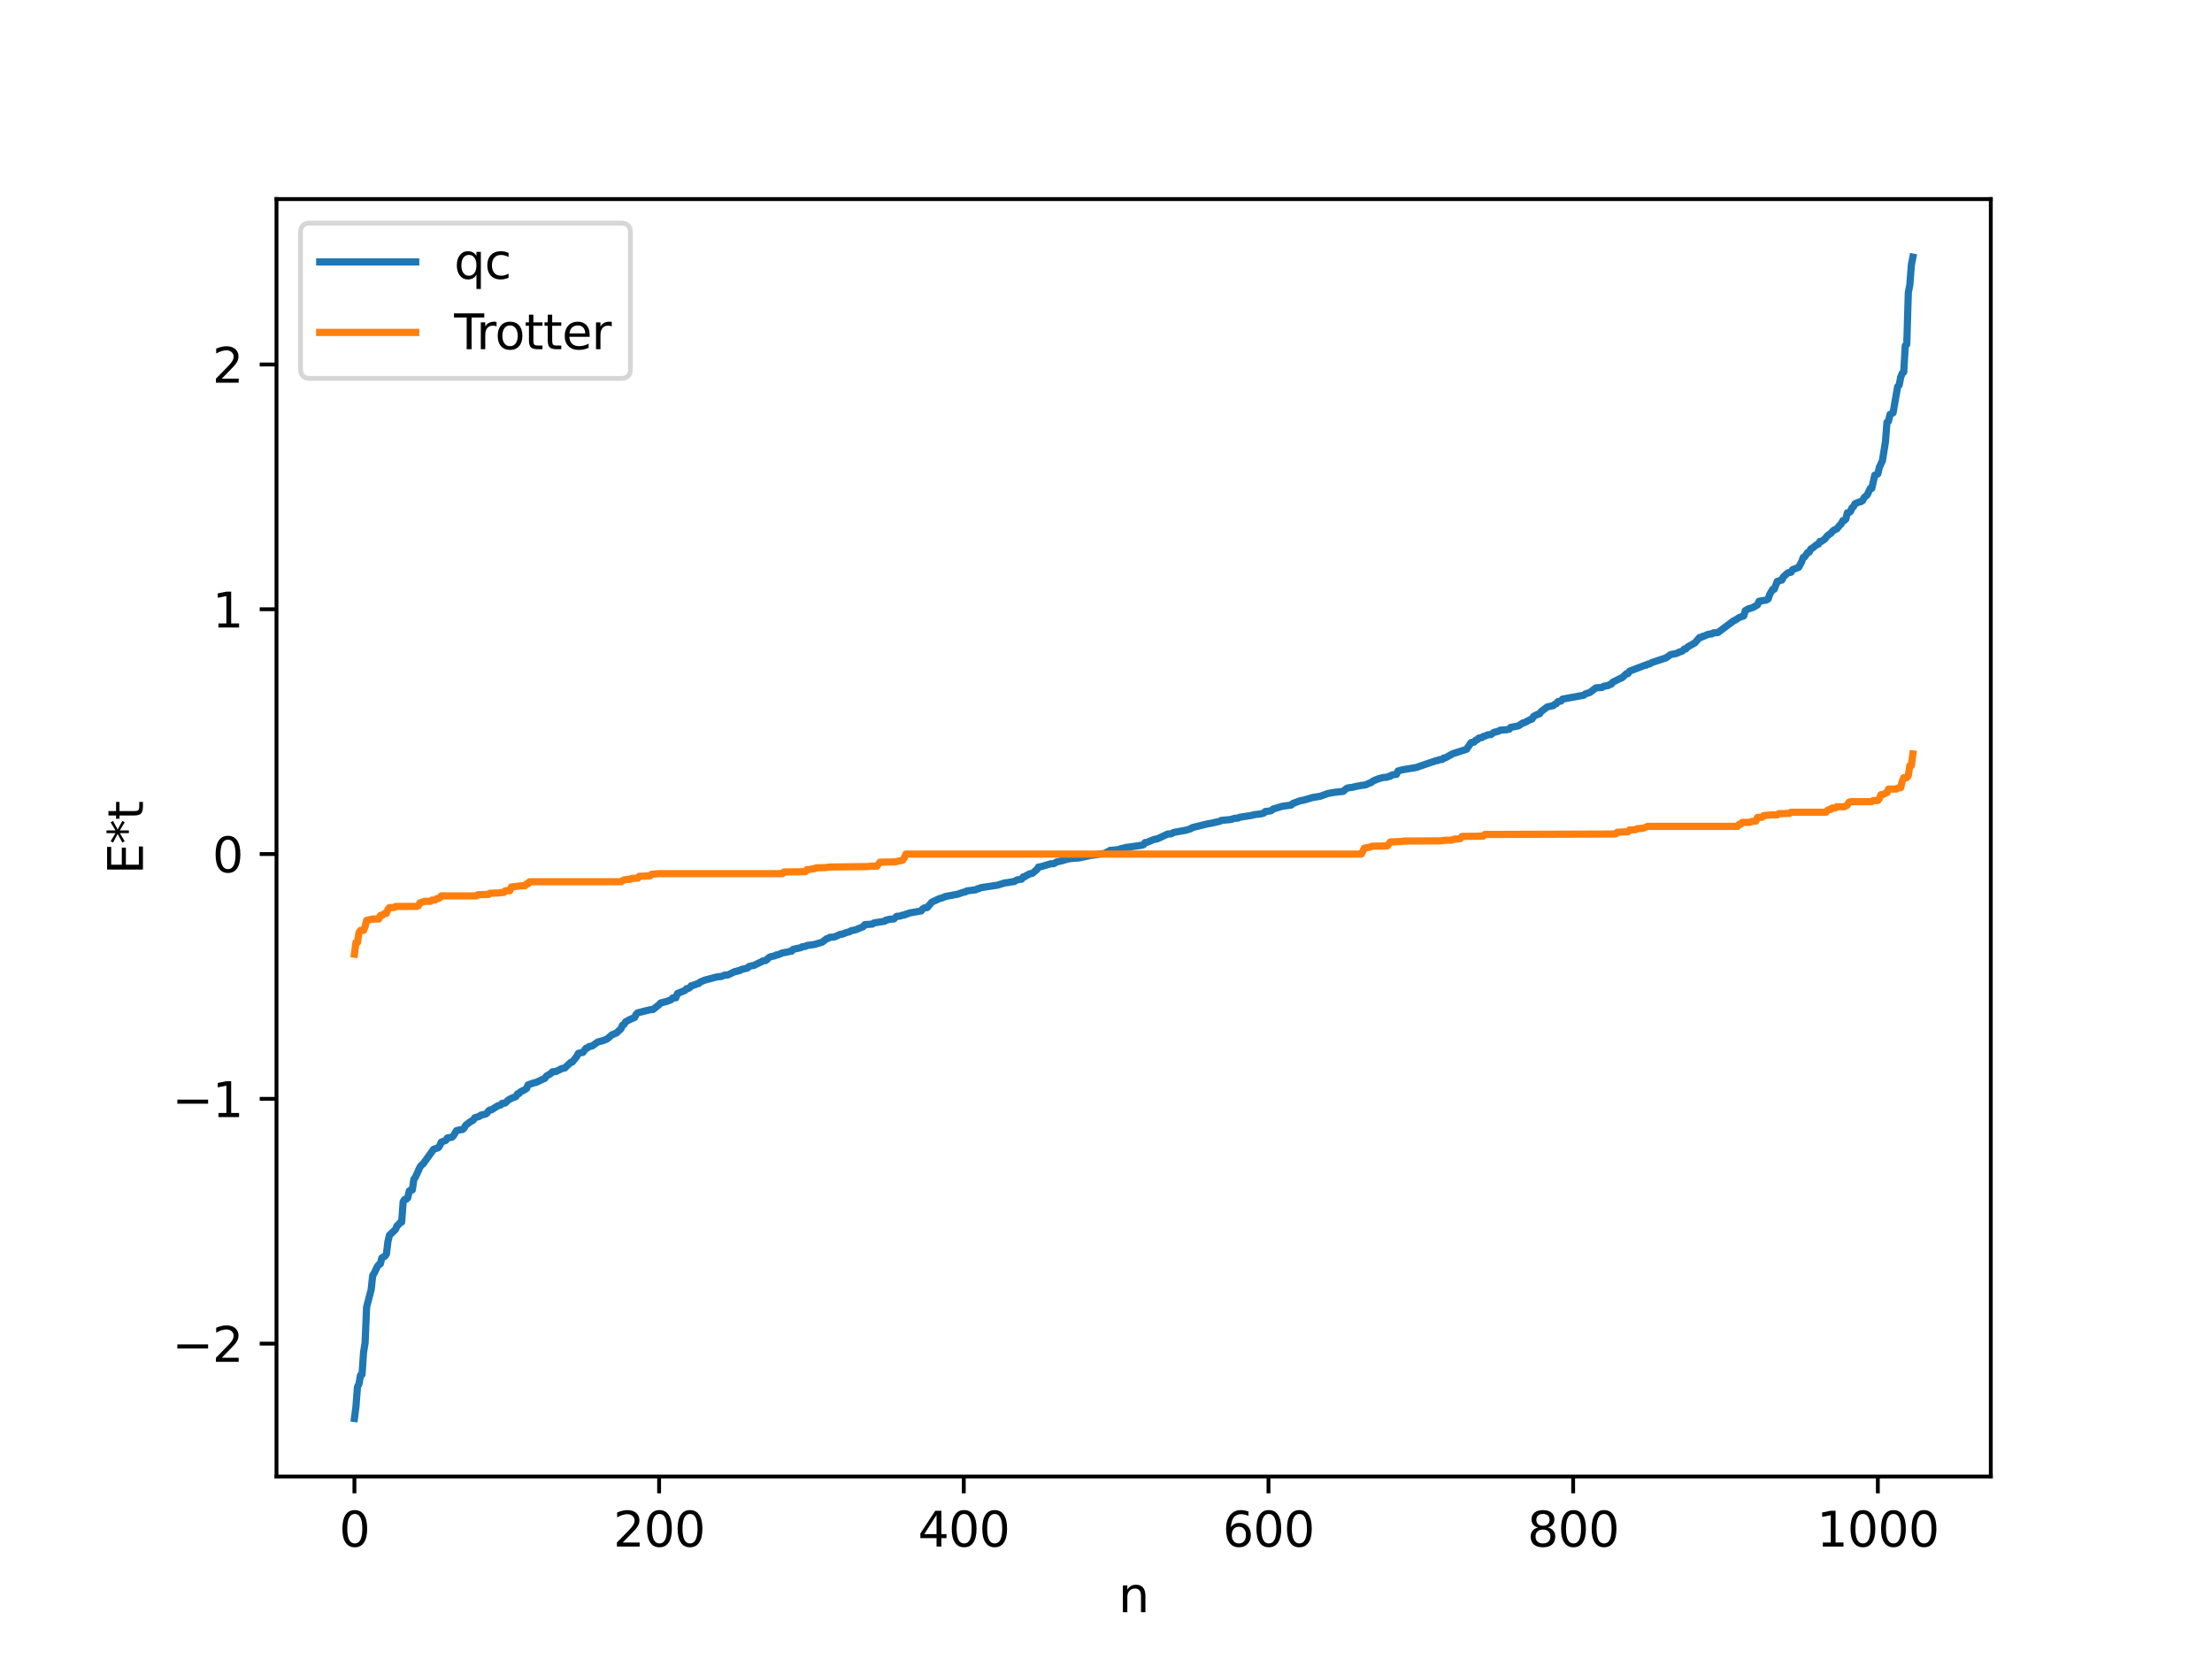 <?xml version="1.0" encoding="utf-8" standalone="no"?>
<!DOCTYPE svg PUBLIC "-//W3C//DTD SVG 1.1//EN"
  "http://www.w3.org/Graphics/SVG/1.1/DTD/svg11.dtd">
<svg xmlns:xlink="http://www.w3.org/1999/xlink" width="460.8pt" height="345.6pt" viewBox="0 0 460.8 345.6" xmlns="http://www.w3.org/2000/svg" version="1.1">
 <defs>
  <style type="text/css">*{stroke-linejoin: round; stroke-linecap: butt}</style>
 </defs>
 <g id="figure_1">
  <g id="patch_1">
   <path d="M 0 345.6 
L 460.8 345.6 
L 460.8 0 
L 0 0 
z
" style="fill: #ffffff"/>
  </g>
  <g id="axes_1">
   <g id="patch_2">
    <path d="M 57.6 307.584 
L 414.72 307.584 
L 414.72 41.472 
L 57.6 41.472 
z
" style="fill: #ffffff"/>
   </g>
   <g id="matplotlib.axis_1">
    <g id="xtick_1">
     <g id="line2d_1">
      <defs>
       <path id="mca31466c57" d="M 0 0 
L 0 3.5 
" style="stroke: #000000; stroke-width: 0.8"/>
      </defs>
      <g>
       <use xlink:href="#mca31466c57" x="73.833" y="307.584" style="stroke: #000000; stroke-width: 0.8"/>
      </g>
     </g>
     <g id="text_1">
      <!-- 0 -->
      <g transform="translate(70.651 322.182) scale(0.1 -0.1)">
       <defs>
        <path id="DejaVuSans-30" d="M 2034 4250 
Q 1547 4250 1301 3770 
Q 1056 3291 1056 2328 
Q 1056 1369 1301 889 
Q 1547 409 2034 409 
Q 2525 409 2770 889 
Q 3016 1369 3016 2328 
Q 3016 3291 2770 3770 
Q 2525 4250 2034 4250 
z
M 2034 4750 
Q 2819 4750 3233 4129 
Q 3647 3509 3647 2328 
Q 3647 1150 3233 529 
Q 2819 -91 2034 -91 
Q 1250 -91 836 529 
Q 422 1150 422 2328 
Q 422 3509 836 4129 
Q 1250 4750 2034 4750 
z
" transform="scale(0.016)"/>
       </defs>
       <use xlink:href="#DejaVuSans-30"/>
      </g>
     </g>
    </g>
    <g id="xtick_2">
     <g id="line2d_2">
      <g>
       <use xlink:href="#mca31466c57" x="137.304" y="307.584" style="stroke: #000000; stroke-width: 0.8"/>
      </g>
     </g>
     <g id="text_2">
      <!-- 200 -->
      <g transform="translate(127.76 322.182) scale(0.1 -0.1)">
       <defs>
        <path id="DejaVuSans-32" d="M 1228 531 
L 3431 531 
L 3431 0 
L 469 0 
L 469 531 
Q 828 903 1448 1529 
Q 2069 2156 2228 2338 
Q 2531 2678 2651 2914 
Q 2772 3150 2772 3378 
Q 2772 3750 2511 3984 
Q 2250 4219 1831 4219 
Q 1534 4219 1204 4116 
Q 875 4013 500 3803 
L 500 4441 
Q 881 4594 1212 4672 
Q 1544 4750 1819 4750 
Q 2544 4750 2975 4387 
Q 3406 4025 3406 3419 
Q 3406 3131 3298 2873 
Q 3191 2616 2906 2266 
Q 2828 2175 2409 1742 
Q 1991 1309 1228 531 
z
" transform="scale(0.016)"/>
       </defs>
       <use xlink:href="#DejaVuSans-32"/>
       <use xlink:href="#DejaVuSans-30" x="63.623"/>
       <use xlink:href="#DejaVuSans-30" x="127.246"/>
      </g>
     </g>
    </g>
    <g id="xtick_3">
     <g id="line2d_3">
      <g>
       <use xlink:href="#mca31466c57" x="200.775" y="307.584" style="stroke: #000000; stroke-width: 0.8"/>
      </g>
     </g>
     <g id="text_3">
      <!-- 400 -->
      <g transform="translate(191.231 322.182) scale(0.1 -0.1)">
       <defs>
        <path id="DejaVuSans-34" d="M 2419 4116 
L 825 1625 
L 2419 1625 
L 2419 4116 
z
M 2253 4666 
L 3047 4666 
L 3047 1625 
L 3713 1625 
L 3713 1100 
L 3047 1100 
L 3047 0 
L 2419 0 
L 2419 1100 
L 313 1100 
L 313 1709 
L 2253 4666 
z
" transform="scale(0.016)"/>
       </defs>
       <use xlink:href="#DejaVuSans-34"/>
       <use xlink:href="#DejaVuSans-30" x="63.623"/>
       <use xlink:href="#DejaVuSans-30" x="127.246"/>
      </g>
     </g>
    </g>
    <g id="xtick_4">
     <g id="line2d_4">
      <g>
       <use xlink:href="#mca31466c57" x="264.246" y="307.584" style="stroke: #000000; stroke-width: 0.8"/>
      </g>
     </g>
     <g id="text_4">
      <!-- 600 -->
      <g transform="translate(254.702 322.182) scale(0.1 -0.1)">
       <defs>
        <path id="DejaVuSans-36" d="M 2113 2584 
Q 1688 2584 1439 2293 
Q 1191 2003 1191 1497 
Q 1191 994 1439 701 
Q 1688 409 2113 409 
Q 2538 409 2786 701 
Q 3034 994 3034 1497 
Q 3034 2003 2786 2293 
Q 2538 2584 2113 2584 
z
M 3366 4563 
L 3366 3988 
Q 3128 4100 2886 4159 
Q 2644 4219 2406 4219 
Q 1781 4219 1451 3797 
Q 1122 3375 1075 2522 
Q 1259 2794 1537 2939 
Q 1816 3084 2150 3084 
Q 2853 3084 3261 2657 
Q 3669 2231 3669 1497 
Q 3669 778 3244 343 
Q 2819 -91 2113 -91 
Q 1303 -91 875 529 
Q 447 1150 447 2328 
Q 447 3434 972 4092 
Q 1497 4750 2381 4750 
Q 2619 4750 2861 4703 
Q 3103 4656 3366 4563 
z
" transform="scale(0.016)"/>
       </defs>
       <use xlink:href="#DejaVuSans-36"/>
       <use xlink:href="#DejaVuSans-30" x="63.623"/>
       <use xlink:href="#DejaVuSans-30" x="127.246"/>
      </g>
     </g>
    </g>
    <g id="xtick_5">
     <g id="line2d_5">
      <g>
       <use xlink:href="#mca31466c57" x="327.717" y="307.584" style="stroke: #000000; stroke-width: 0.8"/>
      </g>
     </g>
     <g id="text_5">
      <!-- 800 -->
      <g transform="translate(318.173 322.182) scale(0.1 -0.1)">
       <defs>
        <path id="DejaVuSans-38" d="M 2034 2216 
Q 1584 2216 1326 1975 
Q 1069 1734 1069 1313 
Q 1069 891 1326 650 
Q 1584 409 2034 409 
Q 2484 409 2743 651 
Q 3003 894 3003 1313 
Q 3003 1734 2745 1975 
Q 2488 2216 2034 2216 
z
M 1403 2484 
Q 997 2584 770 2862 
Q 544 3141 544 3541 
Q 544 4100 942 4425 
Q 1341 4750 2034 4750 
Q 2731 4750 3128 4425 
Q 3525 4100 3525 3541 
Q 3525 3141 3298 2862 
Q 3072 2584 2669 2484 
Q 3125 2378 3379 2068 
Q 3634 1759 3634 1313 
Q 3634 634 3220 271 
Q 2806 -91 2034 -91 
Q 1263 -91 848 271 
Q 434 634 434 1313 
Q 434 1759 690 2068 
Q 947 2378 1403 2484 
z
M 1172 3481 
Q 1172 3119 1398 2916 
Q 1625 2713 2034 2713 
Q 2441 2713 2670 2916 
Q 2900 3119 2900 3481 
Q 2900 3844 2670 4047 
Q 2441 4250 2034 4250 
Q 1625 4250 1398 4047 
Q 1172 3844 1172 3481 
z
" transform="scale(0.016)"/>
       </defs>
       <use xlink:href="#DejaVuSans-38"/>
       <use xlink:href="#DejaVuSans-30" x="63.623"/>
       <use xlink:href="#DejaVuSans-30" x="127.246"/>
      </g>
     </g>
    </g>
    <g id="xtick_6">
     <g id="line2d_6">
      <g>
       <use xlink:href="#mca31466c57" x="391.188" y="307.584" style="stroke: #000000; stroke-width: 0.8"/>
      </g>
     </g>
     <g id="text_6">
      <!-- 1000 -->
      <g transform="translate(378.463 322.182) scale(0.1 -0.1)">
       <defs>
        <path id="DejaVuSans-31" d="M 794 531 
L 1825 531 
L 1825 4091 
L 703 3866 
L 703 4441 
L 1819 4666 
L 2450 4666 
L 2450 531 
L 3481 531 
L 3481 0 
L 794 0 
L 794 531 
z
" transform="scale(0.016)"/>
       </defs>
       <use xlink:href="#DejaVuSans-31"/>
       <use xlink:href="#DejaVuSans-30" x="63.623"/>
       <use xlink:href="#DejaVuSans-30" x="127.246"/>
       <use xlink:href="#DejaVuSans-30" x="190.869"/>
      </g>
     </g>
    </g>
    <g id="text_7">
     <!-- n -->
     <g transform="translate(232.991 335.861) scale(0.1 -0.1)">
      <defs>
       <path id="DejaVuSans-6e" d="M 3513 2113 
L 3513 0 
L 2938 0 
L 2938 2094 
Q 2938 2591 2744 2837 
Q 2550 3084 2163 3084 
Q 1697 3084 1428 2787 
Q 1159 2491 1159 1978 
L 1159 0 
L 581 0 
L 581 3500 
L 1159 3500 
L 1159 2956 
Q 1366 3272 1645 3428 
Q 1925 3584 2291 3584 
Q 2894 3584 3203 3211 
Q 3513 2838 3513 2113 
z
" transform="scale(0.016)"/>
      </defs>
      <use xlink:href="#DejaVuSans-6e"/>
     </g>
    </g>
   </g>
   <g id="matplotlib.axis_2">
    <g id="ytick_1">
     <g id="line2d_7">
      <defs>
       <path id="m2ab395d04c" d="M 0 0 
L -3.5 0 
" style="stroke: #000000; stroke-width: 0.8"/>
      </defs>
      <g>
       <use xlink:href="#m2ab395d04c" x="57.6" y="279.899" style="stroke: #000000; stroke-width: 0.8"/>
      </g>
     </g>
     <g id="text_8">
      <!-- −2 -->
      <g transform="translate(35.858 283.698) scale(0.1 -0.1)">
       <defs>
        <path id="DejaVuSans-2212" d="M 678 2272 
L 4684 2272 
L 4684 1741 
L 678 1741 
L 678 2272 
z
" transform="scale(0.016)"/>
       </defs>
       <use xlink:href="#DejaVuSans-2212"/>
       <use xlink:href="#DejaVuSans-32" x="83.789"/>
      </g>
     </g>
    </g>
    <g id="ytick_2">
     <g id="line2d_8">
      <g>
       <use xlink:href="#m2ab395d04c" x="57.6" y="228.906" style="stroke: #000000; stroke-width: 0.8"/>
      </g>
     </g>
     <g id="text_9">
      <!-- −1 -->
      <g transform="translate(35.858 232.705) scale(0.1 -0.1)">
       <use xlink:href="#DejaVuSans-2212"/>
       <use xlink:href="#DejaVuSans-31" x="83.789"/>
      </g>
     </g>
    </g>
    <g id="ytick_3">
     <g id="line2d_9">
      <g>
       <use xlink:href="#m2ab395d04c" x="57.6" y="177.913" style="stroke: #000000; stroke-width: 0.8"/>
      </g>
     </g>
     <g id="text_10">
      <!-- 0 -->
      <g transform="translate(44.237 181.713) scale(0.1 -0.1)">
       <use xlink:href="#DejaVuSans-30"/>
      </g>
     </g>
    </g>
    <g id="ytick_4">
     <g id="line2d_10">
      <g>
       <use xlink:href="#m2ab395d04c" x="57.6" y="126.921" style="stroke: #000000; stroke-width: 0.8"/>
      </g>
     </g>
     <g id="text_11">
      <!-- 1 -->
      <g transform="translate(44.237 130.72) scale(0.1 -0.1)">
       <use xlink:href="#DejaVuSans-31"/>
      </g>
     </g>
    </g>
    <g id="ytick_5">
     <g id="line2d_11">
      <g>
       <use xlink:href="#m2ab395d04c" x="57.6" y="75.928" style="stroke: #000000; stroke-width: 0.8"/>
      </g>
     </g>
     <g id="text_12">
      <!-- 2 -->
      <g transform="translate(44.237 79.727) scale(0.1 -0.1)">
       <use xlink:href="#DejaVuSans-32"/>
      </g>
     </g>
    </g>
    <g id="text_13">
     <!-- E*t -->
     <g transform="translate(29.778 182.148) rotate(-90) scale(0.1 -0.1)">
      <defs>
       <path id="DejaVuSans-45" d="M 628 4666 
L 3578 4666 
L 3578 4134 
L 1259 4134 
L 1259 2753 
L 3481 2753 
L 3481 2222 
L 1259 2222 
L 1259 531 
L 3634 531 
L 3634 0 
L 628 0 
L 628 4666 
z
" transform="scale(0.016)"/>
       <path id="DejaVuSans-2a" d="M 3009 3897 
L 1888 3291 
L 3009 2681 
L 2828 2375 
L 1778 3009 
L 1778 1831 
L 1422 1831 
L 1422 3009 
L 372 2375 
L 191 2681 
L 1313 3291 
L 191 3897 
L 372 4206 
L 1422 3572 
L 1422 4750 
L 1778 4750 
L 1778 3572 
L 2828 4206 
L 3009 3897 
z
" transform="scale(0.016)"/>
       <path id="DejaVuSans-74" d="M 1172 4494 
L 1172 3500 
L 2356 3500 
L 2356 3053 
L 1172 3053 
L 1172 1153 
Q 1172 725 1289 603 
Q 1406 481 1766 481 
L 2356 481 
L 2356 0 
L 1766 0 
Q 1100 0 847 248 
Q 594 497 594 1153 
L 594 3053 
L 172 3053 
L 172 3500 
L 594 3500 
L 594 4494 
L 1172 4494 
z
" transform="scale(0.016)"/>
      </defs>
      <use xlink:href="#DejaVuSans-45"/>
      <use xlink:href="#DejaVuSans-2a" x="63.184"/>
      <use xlink:href="#DejaVuSans-74" x="113.184"/>
     </g>
    </g>
   </g>
   <g id="line2d_12">
    <path d="M 73.833 295.488 
L 74.15 293.046 
L 74.467 288.911 
L 74.785 288.299 
L 75.102 286.469 
L 75.42 286.337 
L 75.737 281.722 
L 76.054 279.76 
L 76.372 272.297 
L 77.324 268.626 
L 77.641 265.72 
L 77.958 265.212 
L 78.593 263.879 
L 78.91 263.455 
L 79.228 263.295 
L 79.545 262.049 
L 80.18 261.689 
L 80.497 261.249 
L 80.815 258.635 
L 81.132 257.302 
L 82.401 256.112 
L 82.719 255.341 
L 83.036 255.112 
L 83.353 254.672 
L 83.671 254.595 
L 83.988 250.335 
L 84.305 249.848 
L 84.623 249.826 
L 84.94 249.535 
L 85.258 248.101 
L 85.575 247.893 
L 85.892 247.887 
L 86.21 245.676 
L 86.527 245.253 
L 87.479 243.146 
L 87.796 242.715 
L 88.114 242.496 
L 90.335 239.411 
L 91.287 239.099 
L 91.605 238.676 
L 91.922 237.925 
L 92.874 237.561 
L 93.191 237.054 
L 94.143 236.899 
L 94.461 236.597 
L 95.096 235.526 
L 95.73 235.385 
L 96.365 235.294 
L 96.682 235.013 
L 97 234.415 
L 97.952 233.698 
L 98.586 233.345 
L 98.904 232.834 
L 99.856 232.571 
L 100.173 232.298 
L 101.125 232.095 
L 101.443 231.897 
L 101.76 231.421 
L 102.077 231.221 
L 102.395 231.194 
L 103.664 230.379 
L 104.299 230.193 
L 104.616 229.845 
L 105.251 229.789 
L 105.886 229.16 
L 106.52 228.808 
L 107.472 228.436 
L 107.79 227.885 
L 108.107 227.824 
L 108.424 227.447 
L 109.059 227.144 
L 109.694 226.761 
L 110.011 225.994 
L 111.281 225.555 
L 111.598 225.518 
L 113.502 224.63 
L 113.82 224.178 
L 114.772 223.615 
L 115.089 223.267 
L 115.724 223.238 
L 116.676 222.798 
L 116.993 222.599 
L 117.628 222.498 
L 118.897 221.308 
L 119.215 221.247 
L 120.167 220.059 
L 120.484 219.431 
L 121.119 219.286 
L 121.436 219.231 
L 122.071 218.366 
L 122.388 218.302 
L 122.705 218.02 
L 123.34 217.904 
L 124.61 217.023 
L 125.244 216.879 
L 125.879 216.687 
L 126.514 216.405 
L 127.466 215.578 
L 128.418 215.195 
L 129.37 214.292 
L 129.687 213.555 
L 130.005 213.409 
L 130.322 212.856 
L 131.274 212.356 
L 132.226 211.942 
L 132.543 211.25 
L 132.861 210.983 
L 133.496 210.831 
L 134.13 210.662 
L 135.082 210.43 
L 135.717 210.304 
L 136.034 210.299 
L 137.304 209.293 
L 137.621 208.936 
L 138.891 208.618 
L 139.843 208.235 
L 140.16 207.874 
L 140.795 207.857 
L 141.112 206.978 
L 142.699 206.323 
L 143.016 205.957 
L 143.334 205.926 
L 143.651 205.781 
L 143.968 205.365 
L 144.286 205.339 
L 144.603 205.163 
L 144.92 205.118 
L 145.238 204.912 
L 145.555 204.891 
L 145.872 204.566 
L 146.824 204.176 
L 149.363 203.508 
L 150.315 203.411 
L 150.95 203.127 
L 151.585 203.11 
L 153.172 202.361 
L 153.489 202.359 
L 153.806 202.187 
L 154.124 202.183 
L 154.441 201.963 
L 155.71 201.656 
L 156.028 201.345 
L 156.662 201.166 
L 156.98 201.149 
L 157.932 200.682 
L 158.567 200.394 
L 158.884 200.18 
L 159.519 200.099 
L 160.153 199.515 
L 160.471 199.321 
L 161.423 199.105 
L 161.74 198.919 
L 162.058 198.916 
L 163.01 198.5 
L 163.962 198.343 
L 164.596 198.168 
L 164.914 198.152 
L 165.231 197.758 
L 166.818 197.422 
L 167.135 197.224 
L 167.77 197.151 
L 168.087 196.963 
L 169.674 196.747 
L 171.261 196.282 
L 172.213 195.55 
L 172.53 195.485 
L 172.848 195.261 
L 173.8 195.191 
L 175.069 194.63 
L 175.386 194.626 
L 176.339 194.258 
L 176.973 194.103 
L 177.291 193.888 
L 178.243 193.698 
L 179.829 193.036 
L 180.147 192.621 
L 181.734 192.508 
L 182.051 192.26 
L 184.272 191.916 
L 184.59 191.652 
L 184.907 191.643 
L 185.224 191.494 
L 186.177 191.452 
L 186.811 190.88 
L 187.446 190.852 
L 188.081 190.621 
L 188.398 190.618 
L 188.715 190.418 
L 189.033 190.395 
L 189.35 190.208 
L 191.889 189.767 
L 192.206 189.353 
L 192.524 189.139 
L 193.158 189.067 
L 194.11 187.937 
L 195.697 187.203 
L 196.332 187.029 
L 196.967 186.743 
L 198.236 186.519 
L 198.871 186.397 
L 199.505 186.276 
L 200.775 185.841 
L 201.092 185.813 
L 201.41 185.594 
L 203.314 185.352 
L 203.631 185.145 
L 203.948 185.114 
L 204.266 184.922 
L 207.757 184.405 
L 209.343 183.917 
L 209.978 183.848 
L 210.93 183.678 
L 211.248 183.661 
L 211.882 183.286 
L 212.834 183.143 
L 213.152 182.664 
L 213.469 182.652 
L 213.786 182.379 
L 214.104 182.286 
L 214.421 182.055 
L 215.056 181.936 
L 216.008 181.133 
L 216.325 180.626 
L 216.96 180.523 
L 218.864 179.944 
L 219.499 179.922 
L 220.134 179.554 
L 221.086 179.344 
L 222.672 178.896 
L 224.894 178.703 
L 227.115 178.21 
L 228.067 178.096 
L 228.702 177.976 
L 230.289 177.747 
L 230.606 177.496 
L 230.924 177.407 
L 231.241 177.159 
L 232.828 177.005 
L 233.145 176.955 
L 233.462 176.784 
L 233.78 176.767 
L 234.415 176.567 
L 237.905 176.07 
L 238.223 175.954 
L 238.54 175.521 
L 238.858 175.5 
L 240.444 174.855 
L 241.079 174.754 
L 243.3 173.724 
L 243.935 173.716 
L 244.57 173.394 
L 247.109 172.936 
L 247.743 172.736 
L 248.061 172.638 
L 248.378 172.403 
L 251.552 171.625 
L 252.186 171.518 
L 254.091 171.098 
L 254.408 170.907 
L 256.312 170.731 
L 257.264 170.463 
L 257.899 170.428 
L 258.216 170.253 
L 260.755 169.86 
L 261.39 169.694 
L 262.659 169.549 
L 263.294 169.372 
L 263.611 169.038 
L 264.563 168.948 
L 264.881 168.832 
L 265.198 168.544 
L 267.102 167.974 
L 269.006 167.699 
L 269.324 167.378 
L 270.91 166.793 
L 271.545 166.693 
L 273.449 166.136 
L 275.036 165.877 
L 276.623 165.297 
L 277.892 165.069 
L 279.479 164.892 
L 279.796 164.868 
L 280.431 164.306 
L 280.748 164.143 
L 281.7 164.02 
L 282.335 163.86 
L 283.605 163.616 
L 284.239 163.54 
L 284.557 163.483 
L 285.191 163.166 
L 285.509 163.08 
L 286.143 162.643 
L 287.096 162.253 
L 288.048 161.98 
L 289 161.901 
L 289.317 161.719 
L 289.634 161.71 
L 289.952 161.45 
L 290.586 161.332 
L 290.904 161.318 
L 291.221 160.615 
L 292.173 160.354 
L 295.029 159.879 
L 299.155 158.459 
L 299.472 158.441 
L 299.79 158.265 
L 300.424 158.221 
L 300.742 157.901 
L 301.059 157.894 
L 302.646 157.008 
L 305.502 156.097 
L 306.454 154.692 
L 307.089 154.594 
L 307.406 154.199 
L 307.724 154.118 
L 308.041 153.763 
L 308.676 153.666 
L 308.993 153.416 
L 309.31 153.362 
L 309.945 153.059 
L 310.58 153.034 
L 311.215 152.56 
L 312.167 152.338 
L 312.484 152.111 
L 313.753 152.027 
L 314.388 151.915 
L 314.705 151.528 
L 315.658 151.338 
L 316.292 151.233 
L 317.244 150.596 
L 317.562 150.553 
L 318.196 150.198 
L 318.831 149.894 
L 319.148 149.788 
L 319.466 149.243 
L 320.1 148.906 
L 320.735 148.681 
L 321.053 148.222 
L 322.322 147.268 
L 323.591 146.98 
L 323.909 146.689 
L 324.226 146.582 
L 324.543 146.16 
L 325.178 146.051 
L 325.496 145.635 
L 329.939 144.825 
L 330.256 144.555 
L 331.208 144.253 
L 332.477 143.284 
L 333.747 143.209 
L 334.064 142.964 
L 335.016 142.815 
L 335.334 142.586 
L 335.651 142.534 
L 335.968 142.104 
L 336.603 141.799 
L 337.555 141.325 
L 337.872 141.205 
L 338.824 140.34 
L 339.142 140.318 
L 339.459 139.822 
L 342.633 138.603 
L 342.95 138.567 
L 343.267 138.347 
L 343.585 138.332 
L 344.22 137.984 
L 347.076 137.039 
L 348.028 136.361 
L 348.98 136.177 
L 349.297 136.101 
L 349.932 135.793 
L 350.249 135.735 
L 350.567 135.541 
L 350.884 135.19 
L 351.201 135.18 
L 351.519 134.808 
L 353.105 133.902 
L 354.058 132.792 
L 354.375 132.786 
L 354.692 132.561 
L 355.01 132.515 
L 355.644 132.209 
L 356.279 132.067 
L 356.596 132.066 
L 356.914 131.84 
L 357.866 131.777 
L 361.039 129.404 
L 361.674 129.065 
L 362.309 128.643 
L 363.261 128.3 
L 363.578 127.199 
L 364.213 126.843 
L 365.165 126.556 
L 366.117 126.008 
L 366.434 125.26 
L 368.021 124.989 
L 368.339 124.773 
L 368.656 123.843 
L 369.291 122.765 
L 369.608 122.746 
L 370.243 121.107 
L 370.56 121.067 
L 370.877 120.864 
L 371.195 120.849 
L 371.512 120.167 
L 372.464 119.318 
L 373.099 119.21 
L 373.416 118.676 
L 374.686 118.196 
L 375.32 117.037 
L 375.638 116.129 
L 375.955 115.99 
L 376.59 115.076 
L 376.907 115.001 
L 377.224 114.35 
L 377.542 114.196 
L 378.494 113.436 
L 378.811 113.361 
L 379.129 112.78 
L 379.446 112.769 
L 380.081 112.347 
L 380.715 111.575 
L 381.35 111.131 
L 381.985 110.457 
L 382.62 110.186 
L 383.254 109.426 
L 383.572 109.122 
L 383.889 108.463 
L 384.206 108.42 
L 384.524 108.12 
L 384.841 106.824 
L 385.158 106.781 
L 385.476 106.572 
L 385.793 105.8 
L 386.11 105.563 
L 386.428 104.933 
L 387.38 104.55 
L 387.697 104.493 
L 388.015 104.279 
L 388.332 103.651 
L 388.967 103.115 
L 389.601 101.763 
L 389.919 101.755 
L 390.553 98.99 
L 391.188 98.718 
L 391.505 97.34 
L 392.14 95.987 
L 392.775 92.021 
L 393.092 87.969 
L 393.41 87.754 
L 393.727 86.329 
L 394.362 85.998 
L 395.314 80.554 
L 395.631 80.223 
L 395.948 78.584 
L 396.266 77.779 
L 396.583 77.508 
L 396.9 72.004 
L 397.218 71.733 
L 397.535 60.983 
L 397.853 59.344 
L 398.17 55.207 
L 398.487 53.568 
L 398.487 53.568 
" clip-path="url(#p30c146c077)" style="fill: none; stroke: #1f77b4; stroke-width: 1.5; stroke-linecap: square"/>
   </g>
   <g id="line2d_13">
    <path d="M 73.833 198.769 
L 74.15 196.335 
L 74.467 196.335 
L 74.785 194.255 
L 75.102 193.823 
L 75.737 193.823 
L 76.054 193.045 
L 76.372 191.731 
L 77.641 191.447 
L 78.91 191.447 
L 79.228 190.705 
L 79.545 190.705 
L 80.18 190.271 
L 80.497 190.271 
L 80.815 189.452 
L 81.132 189.066 
L 82.084 189.059 
L 82.401 188.831 
L 86.844 188.818 
L 87.162 188.693 
L 87.479 188.099 
L 88.431 187.762 
L 89.7 187.762 
L 90.018 187.499 
L 90.653 187.499 
L 90.97 187.194 
L 91.287 187.194 
L 91.605 187.035 
L 91.922 186.626 
L 99.221 186.626 
L 99.539 186.382 
L 101.76 186.325 
L 102.077 186.072 
L 103.981 186.015 
L 104.616 185.917 
L 104.934 185.917 
L 105.251 185.57 
L 106.203 185.553 
L 106.52 184.771 
L 108.742 184.514 
L 109.377 184.514 
L 109.694 184.119 
L 110.011 184.119 
L 110.329 183.682 
L 129.37 183.682 
L 130.005 183.292 
L 130.639 183.201 
L 131.274 183.186 
L 131.591 182.983 
L 132.861 182.937 
L 133.178 182.547 
L 135.4 182.465 
L 135.717 182.132 
L 137.304 181.993 
L 163.01 181.993 
L 163.327 181.647 
L 167.77 181.584 
L 168.087 181.156 
L 168.405 181.156 
L 169.039 181.042 
L 169.674 180.968 
L 169.991 180.792 
L 171.896 180.738 
L 172.848 180.615 
L 180.781 180.524 
L 181.416 180.435 
L 182.686 180.435 
L 183.32 179.603 
L 186.494 179.547 
L 188.081 179.168 
L 188.398 178.651 
L 188.715 177.913 
L 283.605 177.913 
L 284.239 176.659 
L 284.557 176.659 
L 284.874 176.535 
L 285.191 176.535 
L 285.826 176.279 
L 289 176.224 
L 289.634 175.392 
L 291.856 175.303 
L 292.491 175.212 
L 300.107 175.159 
L 301.059 175.035 
L 302.329 175.035 
L 302.963 174.785 
L 303.598 174.785 
L 304.233 174.671 
L 304.55 174.243 
L 308.993 174.18 
L 309.31 173.834 
L 336.286 173.74 
L 336.603 173.695 
L 336.92 173.362 
L 339.142 173.28 
L 339.459 172.889 
L 340.729 172.843 
L 341.046 172.64 
L 342.315 172.535 
L 343.267 172.144 
L 361.991 172.144 
L 362.309 171.708 
L 362.626 171.708 
L 362.943 171.313 
L 364.53 171.313 
L 364.848 171.133 
L 365.8 171.055 
L 366.117 170.274 
L 367.069 170.256 
L 367.386 169.91 
L 368.339 169.811 
L 368.973 169.754 
L 370.243 169.754 
L 370.56 169.502 
L 372.781 169.444 
L 373.099 169.201 
L 380.398 169.201 
L 380.715 168.792 
L 381.033 168.633 
L 381.35 168.633 
L 381.667 168.327 
L 382.302 168.327 
L 382.62 168.065 
L 384.206 168.065 
L 384.841 167.728 
L 385.158 167.134 
L 385.476 167.009 
L 389.919 166.996 
L 390.236 166.768 
L 391.188 166.761 
L 391.505 166.375 
L 391.823 165.555 
L 392.14 165.555 
L 393.092 165.121 
L 393.41 164.38 
L 394.996 164.38 
L 395.314 164.177 
L 395.948 164.096 
L 396.266 162.782 
L 396.583 162.004 
L 397.218 162.004 
L 397.535 161.572 
L 397.853 159.491 
L 398.17 159.491 
L 398.487 157.058 
L 398.487 157.058 
" clip-path="url(#p30c146c077)" style="fill: none; stroke: #ff7f0e; stroke-width: 1.5; stroke-linecap: square"/>
   </g>
   <g id="patch_3">
    <path d="M 57.6 307.584 
L 57.6 41.472 
" style="fill: none; stroke: #000000; stroke-width: 0.8; stroke-linejoin: miter; stroke-linecap: square"/>
   </g>
   <g id="patch_4">
    <path d="M 414.72 307.584 
L 414.72 41.472 
" style="fill: none; stroke: #000000; stroke-width: 0.8; stroke-linejoin: miter; stroke-linecap: square"/>
   </g>
   <g id="patch_5">
    <path d="M 57.6 307.584 
L 414.72 307.584 
" style="fill: none; stroke: #000000; stroke-width: 0.8; stroke-linejoin: miter; stroke-linecap: square"/>
   </g>
   <g id="patch_6">
    <path d="M 57.6 41.472 
L 414.72 41.472 
" style="fill: none; stroke: #000000; stroke-width: 0.8; stroke-linejoin: miter; stroke-linecap: square"/>
   </g>
   <g id="legend_1">
    <g id="patch_7">
     <path d="M 64.6 78.828 
L 129.342 78.828 
Q 131.342 78.828 131.342 76.828 
L 131.342 48.472 
Q 131.342 46.472 129.342 46.472 
L 64.6 46.472 
Q 62.6 46.472 62.6 48.472 
L 62.6 76.828 
Q 62.6 78.828 64.6 78.828 
z
" style="fill: #ffffff; opacity: 0.8; stroke: #cccccc; stroke-linejoin: miter"/>
    </g>
    <g id="line2d_14">
     <path d="M 66.6 54.57 
L 76.6 54.57 
L 86.6 54.57 
" style="fill: none; stroke: #1f77b4; stroke-width: 1.5; stroke-linecap: square"/>
    </g>
    <g id="text_14">
     <!-- qc -->
     <g transform="translate(94.6 58.07) scale(0.1 -0.1)">
      <defs>
       <path id="DejaVuSans-71" d="M 947 1747 
Q 947 1113 1208 752 
Q 1469 391 1925 391 
Q 2381 391 2643 752 
Q 2906 1113 2906 1747 
Q 2906 2381 2643 2742 
Q 2381 3103 1925 3103 
Q 1469 3103 1208 2742 
Q 947 2381 947 1747 
z
M 2906 525 
Q 2725 213 2448 61 
Q 2172 -91 1784 -91 
Q 1150 -91 751 415 
Q 353 922 353 1747 
Q 353 2572 751 3078 
Q 1150 3584 1784 3584 
Q 2172 3584 2448 3432 
Q 2725 3281 2906 2969 
L 2906 3500 
L 3481 3500 
L 3481 -1331 
L 2906 -1331 
L 2906 525 
z
" transform="scale(0.016)"/>
       <path id="DejaVuSans-63" d="M 3122 3366 
L 3122 2828 
Q 2878 2963 2633 3030 
Q 2388 3097 2138 3097 
Q 1578 3097 1268 2742 
Q 959 2388 959 1747 
Q 959 1106 1268 751 
Q 1578 397 2138 397 
Q 2388 397 2633 464 
Q 2878 531 3122 666 
L 3122 134 
Q 2881 22 2623 -34 
Q 2366 -91 2075 -91 
Q 1284 -91 818 406 
Q 353 903 353 1747 
Q 353 2603 823 3093 
Q 1294 3584 2113 3584 
Q 2378 3584 2631 3529 
Q 2884 3475 3122 3366 
z
" transform="scale(0.016)"/>
      </defs>
      <use xlink:href="#DejaVuSans-71"/>
      <use xlink:href="#DejaVuSans-63" x="63.477"/>
     </g>
    </g>
    <g id="line2d_15">
     <path d="M 66.6 69.249 
L 76.6 69.249 
L 86.6 69.249 
" style="fill: none; stroke: #ff7f0e; stroke-width: 1.5; stroke-linecap: square"/>
    </g>
    <g id="text_15">
     <!-- Trotter -->
     <g transform="translate(94.6 72.749) scale(0.1 -0.1)">
      <defs>
       <path id="DejaVuSans-54" d="M -19 4666 
L 3928 4666 
L 3928 4134 
L 2272 4134 
L 2272 0 
L 1638 0 
L 1638 4134 
L -19 4134 
L -19 4666 
z
" transform="scale(0.016)"/>
       <path id="DejaVuSans-72" d="M 2631 2963 
Q 2534 3019 2420 3045 
Q 2306 3072 2169 3072 
Q 1681 3072 1420 2755 
Q 1159 2438 1159 1844 
L 1159 0 
L 581 0 
L 581 3500 
L 1159 3500 
L 1159 2956 
Q 1341 3275 1631 3429 
Q 1922 3584 2338 3584 
Q 2397 3584 2469 3576 
Q 2541 3569 2628 3553 
L 2631 2963 
z
" transform="scale(0.016)"/>
       <path id="DejaVuSans-6f" d="M 1959 3097 
Q 1497 3097 1228 2736 
Q 959 2375 959 1747 
Q 959 1119 1226 758 
Q 1494 397 1959 397 
Q 2419 397 2687 759 
Q 2956 1122 2956 1747 
Q 2956 2369 2687 2733 
Q 2419 3097 1959 3097 
z
M 1959 3584 
Q 2709 3584 3137 3096 
Q 3566 2609 3566 1747 
Q 3566 888 3137 398 
Q 2709 -91 1959 -91 
Q 1206 -91 779 398 
Q 353 888 353 1747 
Q 353 2609 779 3096 
Q 1206 3584 1959 3584 
z
" transform="scale(0.016)"/>
       <path id="DejaVuSans-65" d="M 3597 1894 
L 3597 1613 
L 953 1613 
Q 991 1019 1311 708 
Q 1631 397 2203 397 
Q 2534 397 2845 478 
Q 3156 559 3463 722 
L 3463 178 
Q 3153 47 2828 -22 
Q 2503 -91 2169 -91 
Q 1331 -91 842 396 
Q 353 884 353 1716 
Q 353 2575 817 3079 
Q 1281 3584 2069 3584 
Q 2775 3584 3186 3129 
Q 3597 2675 3597 1894 
z
M 3022 2063 
Q 3016 2534 2758 2815 
Q 2500 3097 2075 3097 
Q 1594 3097 1305 2825 
Q 1016 2553 972 2059 
L 3022 2063 
z
" transform="scale(0.016)"/>
      </defs>
      <use xlink:href="#DejaVuSans-54"/>
      <use xlink:href="#DejaVuSans-72" x="46.334"/>
      <use xlink:href="#DejaVuSans-6f" x="85.197"/>
      <use xlink:href="#DejaVuSans-74" x="146.379"/>
      <use xlink:href="#DejaVuSans-74" x="185.588"/>
      <use xlink:href="#DejaVuSans-65" x="224.797"/>
      <use xlink:href="#DejaVuSans-72" x="286.32"/>
     </g>
    </g>
   </g>
  </g>
 </g>
 <defs>
  <clipPath id="p30c146c077">
   <rect x="57.6" y="41.472" width="357.12" height="266.112"/>
  </clipPath>
 </defs>
</svg>
